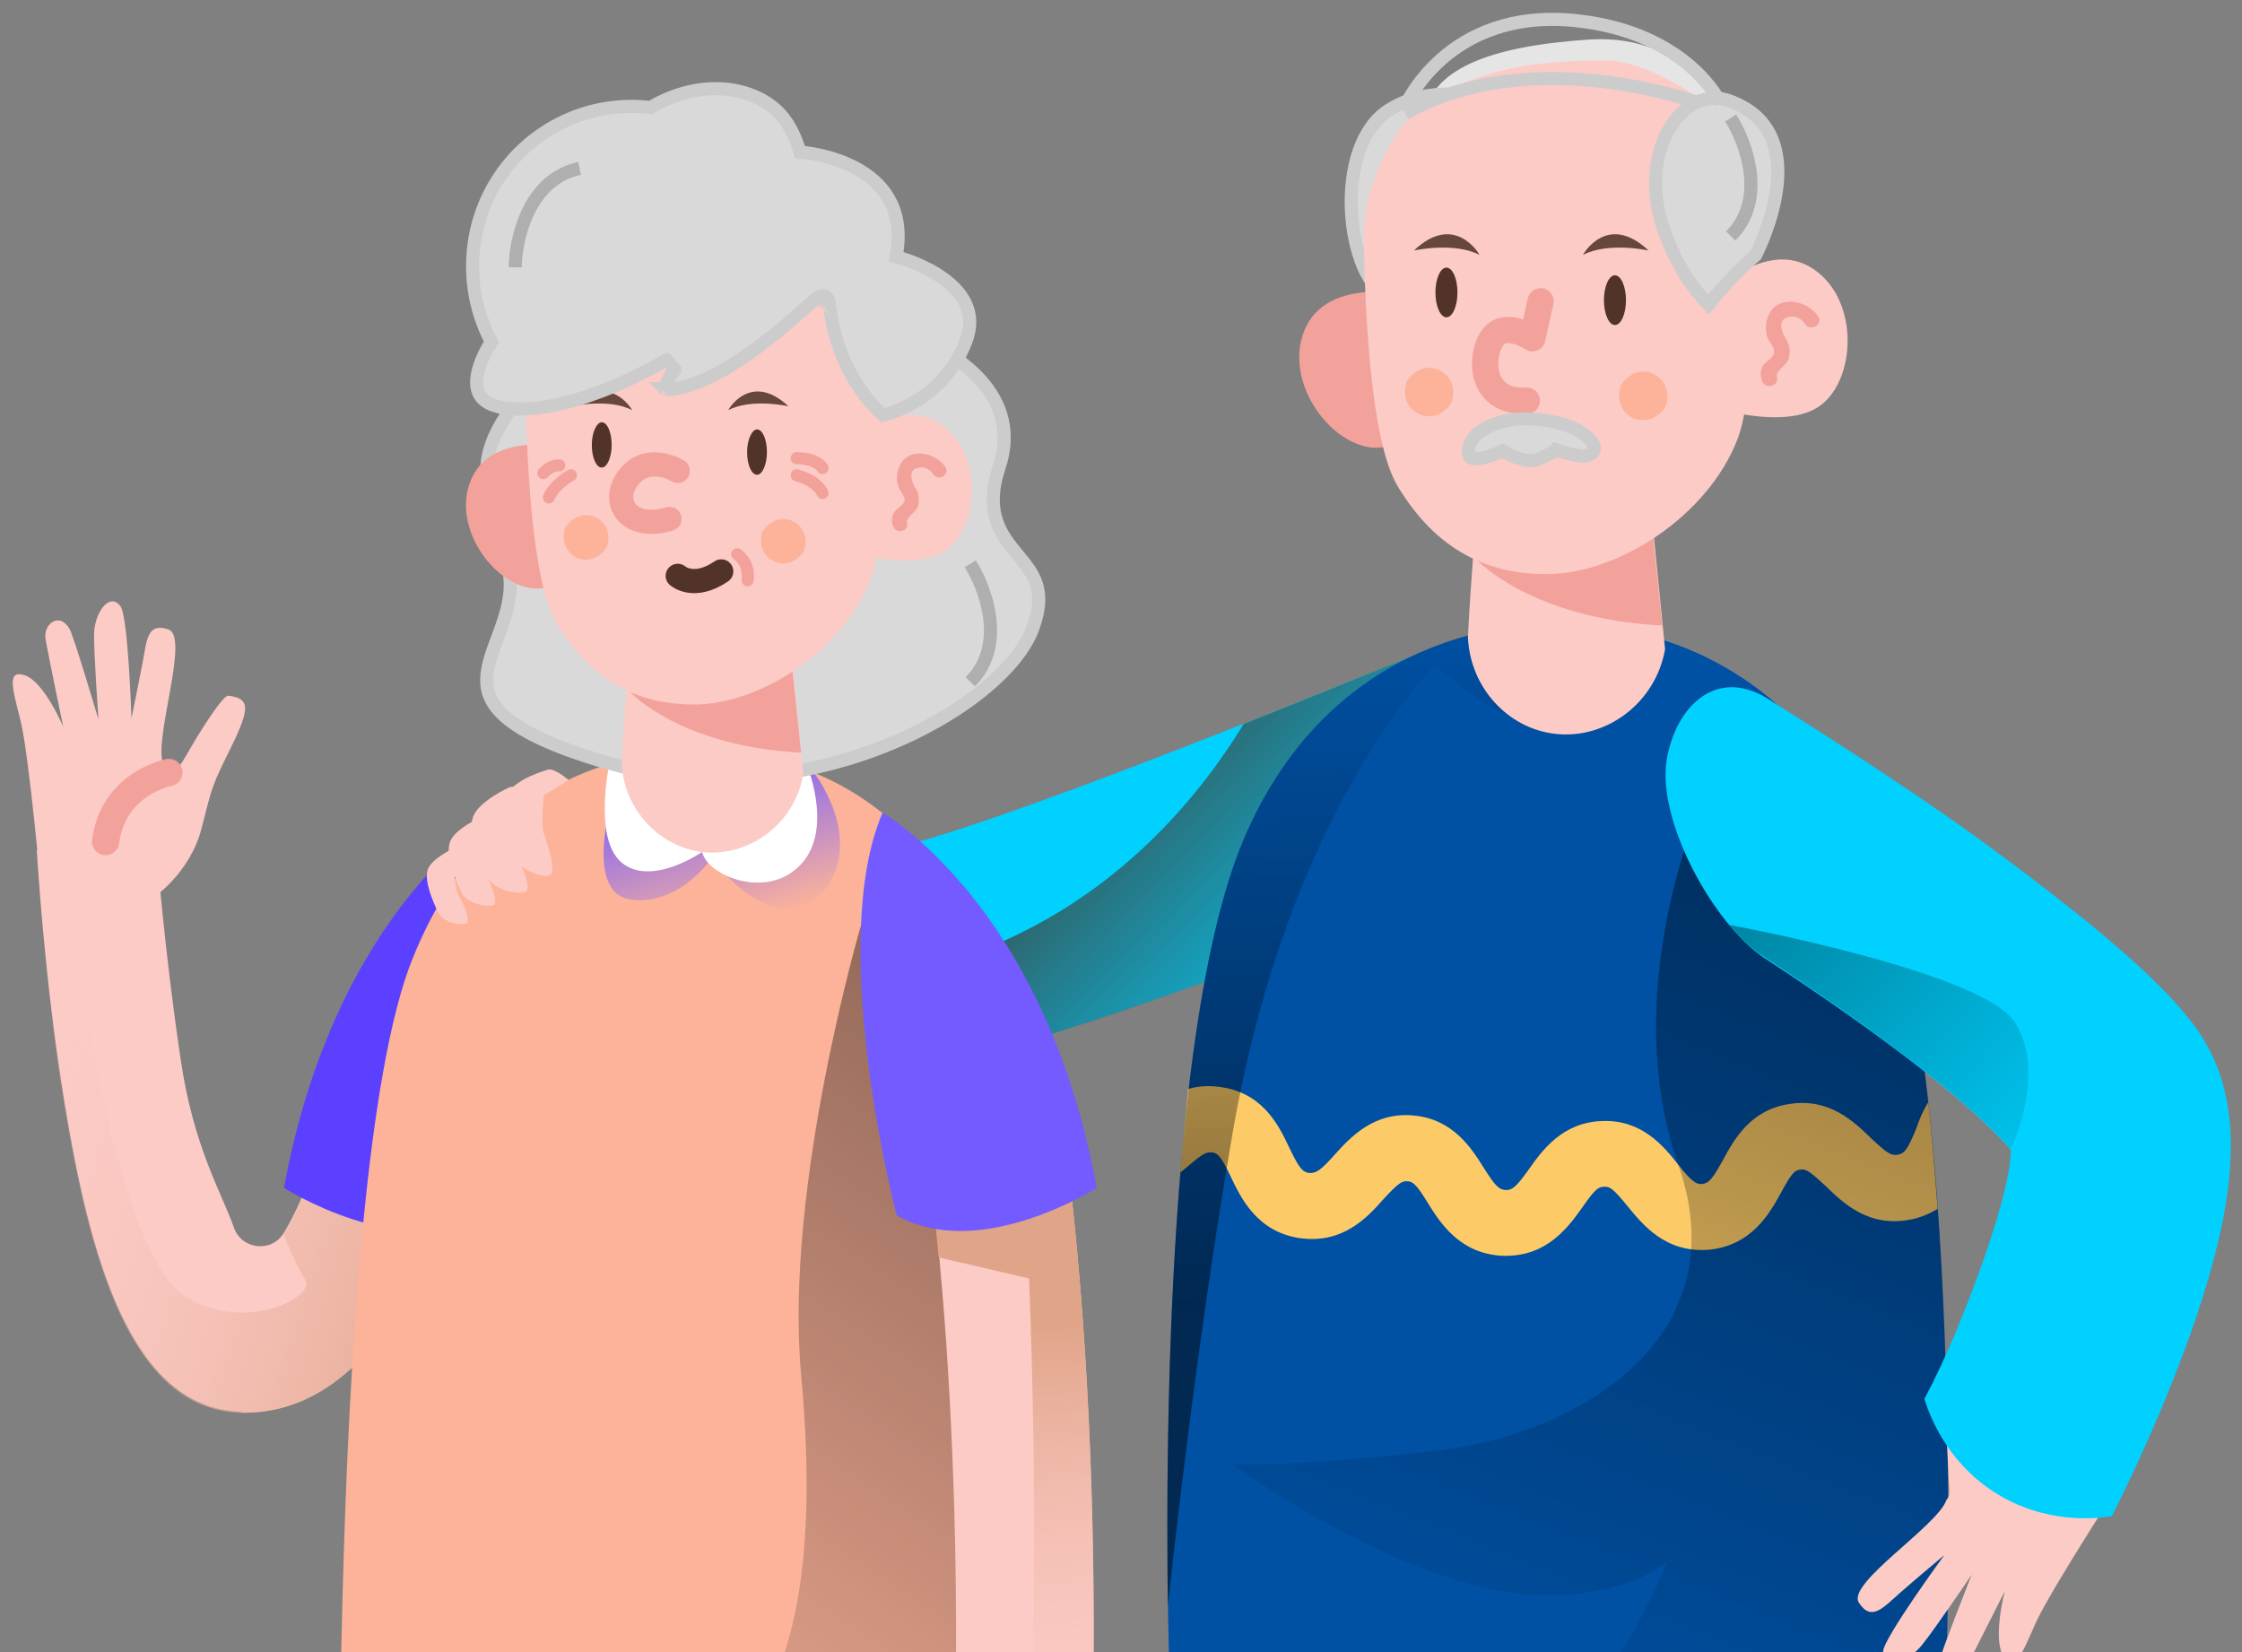 <svg width="171" height="126" viewBox="0 0 171 126" fill="none" xmlns="http://www.w3.org/2000/svg">
<rect x="0" y="0" width="171" height="126" fill="#808080" stroke="none"/>
<path d="M18.638 107.742C30.523 107.742 35.017 89.626 35.815 85.961L25.568 83.728L30.692 84.824L25.568 83.686C25.568 83.728 24.644 87.815 22.88 91.649C22.46 92.576 22.04 93.376 21.662 94.008C20.738 95.567 18.428 95.314 17.84 93.629C16.958 91.059 14.732 87.478 13.766 80.695C12.548 72.522 11.96 65.023 11.96 64.939L2.804 64.855C2.846 65.234 3.35 74.629 4.946 84.234C6.836 95.651 9.902 107.363 18.302 107.658C18.386 107.742 18.512 107.742 18.638 107.742Z" fill="#FCCBC6"/>
<path d="M11.666 68.478C11.666 68.478 14.48 66.624 15.362 63.212C16.244 59.799 16.118 60.052 17.63 56.977C19.142 53.901 19.016 53.269 17.42 53.059C17.042 53.017 15.74 55.081 15.152 56.008C13.976 57.861 13.094 60.178 12.422 58.198C11.75 56.218 14.48 48.551 12.842 48.003C11.204 47.456 11.204 48.846 10.868 50.573C10.532 52.342 10.028 54.786 10.028 54.786C10.028 54.786 9.776 47.034 9.188 46.234C8.348 45.096 7.172 46.781 7.172 48.424C7.172 50.068 7.508 54.87 7.508 54.87C7.508 54.87 5.66 48.635 5.324 48.003C4.568 46.613 3.266 47.582 3.476 48.761C3.686 49.983 4.82 55.418 4.82 55.418C4.82 55.418 3.35 51.963 1.88 51.5C0.536 51.078 0.914 52.385 1.544 54.87C2.216 57.398 3.224 68.815 3.224 68.815L11.666 68.478Z" fill="#FCCBC6"/>
<path d="M12.884 58.914C12.884 58.914 8.642 59.715 8.054 64.181" stroke="#F2A29B" stroke-width="2.081" stroke-miterlimit="10" stroke-linecap="round"/>
<path d="M3.98 77.957C4.232 79.979 4.526 82.17 4.904 84.318C6.794 95.735 9.86 107.447 18.26 107.742C18.386 107.742 18.512 107.742 18.638 107.742C29.138 107.742 33.883 93.544 35.395 87.773L24.896 86.214C24.434 87.731 23.762 89.753 22.88 91.733C22.46 92.66 22.04 93.46 21.662 94.092C21.662 94.092 21.662 94.092 21.62 94.134C22.166 95.44 22.796 96.873 23.258 97.547C24.224 98.937 18.512 101.76 14.018 98.811C9.524 95.862 6.752 77.999 6.752 77.999H3.98V77.957Z" fill="url(#paint0_linear)"/>
<path d="M65.341 81.917C66.307 81.917 67.273 81.875 68.239 81.748C78.276 80.611 103.77 70.458 108.768 68.436C113.052 66.708 115.152 61.779 113.43 57.482C111.708 53.185 111.624 48.467 107.34 50.194C96.588 54.533 72.397 64.349 66.391 65.023C61.393 65.571 53.665 62.074 50.683 60.305C46.693 57.903 41.527 59.209 39.175 63.212C36.781 67.214 38.083 72.396 42.073 74.755C43.375 75.555 54.337 81.917 65.341 81.917Z" fill="#00D1FF"/>
<path d="M60.469 81.538C62.065 81.79 63.703 81.917 65.341 81.917C66.306 81.917 67.272 81.875 68.239 81.748C75.546 80.948 90.96 75.345 100.788 71.595L111.708 52.385C110.91 50.362 109.86 49.183 107.34 50.194C104.106 51.5 99.654 53.311 94.866 55.207C91.716 60.347 83.904 71.048 68.91 74.249C60.217 76.103 59.083 78.968 60.469 81.538Z" fill="url(#paint1_linear)"/>
<path d="M38 61.99C38 61.99 25.61 69.025 21.662 90.595C21.662 90.595 30.566 96.283 36.908 92.702C36.95 92.744 42.367 71.974 38 61.99Z" fill="#5B40FF"/>
<path d="M95.118 63.422C102.468 46.992 117.84 47.498 118.806 47.708C119.772 47.498 135.143 46.95 142.493 63.422C150.095 80.189 148.415 127.332 148.457 127.627C129.557 135.589 108.096 135.589 89.196 127.627C89.196 127.332 87.516 80.189 95.118 63.422Z" fill="#0050A3"/>
<path d="M31.448 73.154C38.209 56.303 52.447 57.314 53.329 57.398C54.211 57.314 68.449 56.303 75.21 73.154C82.224 90.553 80.67 157.875 80.67 157.875H25.988C26.03 157.875 24.476 90.595 31.448 73.154Z" fill="#FCB39A"/>
<path d="M43.712 157.875H80.713C80.713 157.875 82.099 98.853 76.513 77.072L65.677 70.542C65.677 70.542 59.797 90.511 61.099 104.793C64.039 136.389 50.767 134.03 48.08 141.108C45.308 148.396 44.216 152.988 43.712 157.875Z" fill="url(#paint2_linear)"/>
<path d="M62.065 58.914C62.065 58.914 65.761 63.591 63.115 67.593C60.469 71.595 55.639 67.719 54.379 65.318C54.379 65.318 51.901 69.11 48.121 68.604C44.383 68.099 46.819 60.473 46.819 60.473L62.065 58.914Z" fill="url(#paint3_linear)"/>
<path d="M61.435 58.072C61.435 58.072 63.661 63.127 61.099 65.908C58.537 68.688 53.917 66.793 53.539 64.939L61.435 58.072Z" fill="white"/>
<path d="M46.568 57.777L53.54 64.981C53.54 64.981 49.676 67.677 47.408 65.781C45.14 63.886 46.568 57.777 46.568 57.777Z" fill="white"/>
<path d="M78.772 47.917L78.773 47.914C79.332 46.403 79.31 45.367 79.051 44.558C78.785 43.727 78.252 43.075 77.639 42.334L77.618 42.309C77.028 41.596 76.367 40.798 76.016 39.744C75.653 38.657 75.633 37.352 76.206 35.628C77.223 32.569 76.065 30.322 74.617 28.8C73.888 28.034 73.091 27.459 72.472 27.075C72.163 26.884 71.901 26.741 71.718 26.647C71.629 26.602 71.559 26.567 71.511 26.545C71.46 26.541 71.388 26.535 71.294 26.527C71.095 26.512 70.801 26.49 70.425 26.463C69.673 26.411 68.592 26.344 67.279 26.282C64.653 26.157 61.101 26.057 57.394 26.148C53.684 26.24 49.837 26.525 46.614 27.166C45.002 27.487 43.56 27.895 42.376 28.404C41.186 28.916 40.29 29.516 39.731 30.203L39.729 30.206C38.495 31.702 37.798 32.94 37.441 34.031C37.086 35.113 37.057 36.075 37.197 37.035C37.326 37.915 37.593 38.783 37.895 39.761C37.928 39.869 37.962 39.979 37.996 40.091C38.334 41.194 38.689 42.418 38.873 43.853C39.068 45.373 38.623 46.801 38.156 48.084C38.084 48.285 38.011 48.48 37.939 48.672C37.537 49.753 37.18 50.715 37.128 51.654C37.072 52.688 37.394 53.708 38.657 54.766C39.954 55.852 42.234 56.966 46.078 58.098C53.68 60.336 61.314 59.322 67.337 56.959C70.347 55.777 72.944 54.263 74.923 52.661C76.911 51.053 78.239 49.387 78.772 47.917Z" fill="#D9D9D9" stroke="#CCCCCC"/>
<path d="M74 43C75.167 44.833 76.8 49.2 74 52" stroke="#AFAFAF"/>
<path d="M60.217 48.087L61.267 59.041C60.637 62.832 57.109 65.402 53.539 64.981C50.221 64.56 47.575 61.695 47.407 58.198C47.659 53.564 47.869 51.963 48.121 47.329L60.217 48.087Z" fill="#FCCBC6"/>
<path d="M48.08 52.806C48.08 52.806 51.901 56.934 61.099 57.398L60.385 50.657L48.08 52.806Z" fill="#F2A29B"/>
<path d="M63.745 34.775C63.745 34.775 67.861 30.14 71.431 32.163C74.959 34.185 74.791 39.956 72.229 41.895C69.667 43.832 63.997 41.852 63.997 41.852L63.745 34.775Z" fill="#FCCBC6"/>
<path d="M43.921 34.227C43.921 34.227 37.915 32.668 36.067 36.291C34.219 39.914 37.579 44.675 40.771 44.886C43.963 45.096 47.617 40.294 47.617 40.294L43.921 34.227Z" fill="#F2A29B"/>
<path d="M45.013 20.282C42.073 21.925 40.015 26.812 40.099 30.14C40.183 35.828 40.645 44.506 42.451 47.54C45.265 52.216 48.919 53.691 52.825 53.733C57.949 53.775 64.249 49.646 66.349 44.296C68.407 38.945 66.517 22.431 66.517 22.431C66.517 22.431 61.057 17.628 57.025 17.586C50.557 17.586 47.533 18.892 45.013 20.282Z" fill="#FCCBC6"/>
<path d="M58.117 40.631C57.571 42.653 59.965 43.874 61.225 42.147C61.267 42.063 61.309 42.021 61.351 41.937C61.939 39.872 59.503 38.693 58.243 40.42C58.201 40.462 58.159 40.546 58.117 40.631Z" fill="#FCB39A"/>
<path d="M43.081 40.336C42.535 42.4 44.929 43.58 46.189 41.852C46.231 41.768 46.273 41.726 46.315 41.642C46.903 39.577 44.467 38.398 43.207 40.125C43.123 40.167 43.081 40.252 43.081 40.336Z" fill="#FCB39A"/>
<path d="M68.155 39.156C68.323 38.777 68.911 38.608 68.995 38.145C69.037 37.808 68.617 37.471 68.533 37.134C68.365 36.67 68.365 36.207 68.533 35.744C69.079 34.059 71.305 34.395 72.103 35.617C72.481 36.207 71.557 36.755 71.179 36.165C70.885 35.744 70.423 35.533 69.919 35.702C69.205 35.912 69.583 36.839 69.835 37.26C70.129 37.681 70.129 38.187 70.003 38.651C69.877 39.03 69.079 39.493 69.163 39.83C69.415 40.504 68.365 40.799 68.113 40.125C67.987 39.788 67.987 39.493 68.155 39.156Z" fill="#F2A29B"/>
<path d="M56.983 34.48C56.983 35.449 57.319 36.207 57.739 36.207C58.159 36.207 58.495 35.407 58.495 34.48C58.495 33.511 58.159 32.752 57.739 32.752C57.361 32.752 56.983 33.511 56.983 34.48Z" fill="#513329"/>
<path d="M45.139 33.932C45.139 34.901 45.475 35.659 45.895 35.659C46.315 35.659 46.651 34.859 46.651 33.932C46.651 32.963 46.315 32.205 45.895 32.205C45.517 32.205 45.139 32.963 45.139 33.932Z" fill="#513329"/>
<path d="M60.133 30.983C60.133 30.983 57.319 30.351 55.555 31.278C55.513 31.278 57.235 28.287 60.133 30.983Z" fill="#66463D"/>
<path d="M43.627 30.983C43.627 30.983 46.441 30.351 48.205 31.278C48.247 31.278 46.483 28.287 43.627 30.983Z" fill="#66463D"/>
<path d="M51.692 35.912C51.692 35.912 49.55 34.606 48.08 36.249C46.4 38.145 47.87 40.546 51.062 39.577" stroke="#F2A29B" stroke-width="1.844" stroke-miterlimit="10" stroke-linecap="round" stroke-linejoin="round"/>
<path d="M42.662 35.491C42.662 35.491 42.074 35.407 41.444 36.081" stroke="#F2A29B" stroke-width="0.922" stroke-miterlimit="10" stroke-linecap="round" stroke-linejoin="round"/>
<path d="M43.544 36.249C43.544 36.249 42.368 36.839 41.864 37.934" stroke="#F2A29B" stroke-width="0.922" stroke-miterlimit="10" stroke-linecap="round" stroke-linejoin="round"/>
<path d="M60.763 36.249C60.763 36.249 62.233 36.586 62.737 37.597" stroke="#F2A29B" stroke-width="0.922" stroke-miterlimit="10" stroke-linecap="round" stroke-linejoin="round"/>
<path d="M60.763 34.943C60.763 34.943 62.233 34.901 62.737 35.702" stroke="#F2A29B" stroke-width="0.922" stroke-miterlimit="10" stroke-linecap="round" stroke-linejoin="round"/>
<path d="M56.228 42.274C56.228 42.274 57.194 42.863 57.026 44.254" stroke="#F2A29B" stroke-width="0.922" stroke-miterlimit="10" stroke-linecap="round" stroke-linejoin="round"/>
<path d="M51.692 43.917C51.692 43.917 52.91 45.012 55.01 43.58" stroke="#513329" stroke-width="1.844" stroke-miterlimit="10" stroke-linecap="round" stroke-linejoin="round"/>
<path d="M63.23 22.981L63.233 22.995L63.234 23.01C63.56 26.096 64.648 28.303 65.646 29.733C66.145 30.45 66.623 30.972 66.972 31.313C67.13 31.467 67.261 31.583 67.356 31.664C67.482 31.632 67.658 31.584 67.873 31.513C68.338 31.359 68.982 31.104 69.684 30.698C71.087 29.887 72.717 28.48 73.653 26.083C74.1 24.938 74.02 24.004 73.68 23.234C73.333 22.448 72.695 21.79 71.961 21.255C71.229 20.723 70.432 20.335 69.812 20.08C69.503 19.953 69.241 19.859 69.058 19.799C68.966 19.768 68.894 19.746 68.846 19.731C68.822 19.724 68.804 19.719 68.793 19.715L68.78 19.712L68.778 19.711L68.778 19.711L68.778 19.711L68.777 19.711L68.354 19.594L68.416 19.159C68.664 17.407 68.341 16.091 67.749 15.092C67.152 14.085 66.258 13.362 65.306 12.843C64.354 12.325 63.363 12.022 62.604 11.849C62.226 11.763 61.91 11.71 61.689 11.679C61.578 11.663 61.492 11.653 61.435 11.647C61.407 11.644 61.385 11.642 61.371 11.64L61.356 11.639L61.354 11.639L61.353 11.639L61.353 11.639L61.353 11.639L61.017 11.612L60.916 11.29C60.437 9.769 59.692 8.729 58.827 8.087L58.825 8.086C56.54 6.377 52.982 6.259 49.757 8.119L49.615 8.2L49.453 8.183C44.978 7.697 40.581 9.76 38.08 13.524C35.66 17.165 35.377 21.902 37.354 25.829L37.484 26.086L37.326 26.327L37.326 26.327L37.326 26.327L37.326 26.328L37.325 26.329L37.32 26.337C37.317 26.342 37.312 26.349 37.307 26.357C37.304 26.362 37.3 26.368 37.296 26.375C37.276 26.408 37.245 26.459 37.206 26.525C37.13 26.658 37.026 26.848 36.917 27.079C36.695 27.546 36.464 28.149 36.385 28.748C36.305 29.347 36.384 29.877 36.698 30.277C37.011 30.676 37.637 31.05 38.883 31.159C41.403 31.38 44.374 30.473 46.763 29.474C47.947 28.978 48.97 28.468 49.696 28.082C50.059 27.889 50.347 27.727 50.544 27.614C50.642 27.557 50.718 27.513 50.768 27.483L50.825 27.449L50.839 27.441L50.842 27.439L50.843 27.439L50.843 27.439L50.843 27.439L51.483 28.188C51.484 28.189 51.484 28.189 51.484 28.189L51.484 28.189L51.484 28.19L51.479 28.195L51.459 28.22C51.441 28.241 51.415 28.274 51.382 28.316C51.317 28.4 51.229 28.518 51.137 28.655C50.942 28.945 50.769 29.262 50.714 29.503C50.696 29.585 50.698 29.63 50.7 29.648C50.708 29.652 50.721 29.658 50.741 29.664C50.83 29.692 51.011 29.715 51.336 29.675C51.655 29.637 52.079 29.542 52.634 29.368C54.825 28.683 57.24 26.978 59.146 25.434C60.092 24.667 60.898 23.953 61.476 23.441L61.488 23.43C61.768 23.181 62.001 22.975 62.166 22.838C62.245 22.772 62.327 22.707 62.397 22.662C62.422 22.646 62.492 22.6 62.582 22.575C62.619 22.564 62.746 22.531 62.897 22.583C63.103 22.656 63.205 22.832 63.23 22.981ZM62.94 23.501C62.94 23.502 62.939 23.502 62.938 23.503C62.946 23.498 62.947 23.497 62.94 23.501ZM50.69 29.641C50.69 29.641 50.691 29.642 50.694 29.644C50.692 29.642 50.691 29.641 50.69 29.641Z" fill="#D9D9D9" stroke="#CCCCCC"/>
<path d="M39.296 20.388C39.317 18.215 40.329 13.664 44.203 12.843" stroke="#AFAFAF"/>
<path d="M82.393 152.104C85.207 114.609 81.385 88.278 81.217 87.183L70.843 88.742C70.885 89.121 74.665 115.157 71.935 151.303L82.393 152.104ZM70.843 88.742L76.051 87.941L70.843 88.742Z" fill="#FCCBC6"/>
<path d="M36.614 62.369C36.614 62.369 34.64 63.212 34.304 64.265C33.968 65.276 34.766 67.088 35.144 67.972C35.522 68.857 36.866 69.152 37.538 69.068C38.21 68.983 37.244 67.088 36.95 66.456C36.656 65.866 36.614 64.054 36.614 64.054L38.042 62.875C38.042 62.875 37.034 62.158 36.614 62.369Z" fill="#FCCBC6"/>
<path d="M34.641 64.686C34.641 64.686 32.919 65.445 32.624 66.329C32.331 67.214 33.044 68.773 33.38 69.531C33.717 70.289 34.892 70.584 35.48 70.458C36.068 70.374 35.228 68.731 34.934 68.183C34.682 67.635 34.641 66.076 34.641 66.076L35.858 65.065C35.9 65.15 35.018 64.518 34.641 64.686Z" fill="#FCCBC6"/>
<path d="M38.84 60.052C38.84 60.052 36.488 61.105 36.068 62.327C35.648 63.549 36.614 65.739 37.076 66.75C37.538 67.804 39.176 68.183 39.974 68.056C40.772 67.93 39.596 65.655 39.26 64.939C38.882 64.223 38.84 62.032 38.84 62.032L40.562 60.642C40.562 60.642 39.344 59.799 38.84 60.052Z" fill="#FCCBC6"/>
<path d="M41.78 58.704C41.78 58.704 39.302 59.378 38.714 60.557C38.126 61.737 38.798 64.012 39.092 65.107C39.428 66.203 40.94 66.835 41.78 66.793C42.62 66.793 41.738 64.391 41.486 63.591C41.234 62.833 41.486 60.642 41.486 60.642L43.376 59.504C43.376 59.504 42.284 58.535 41.78 58.704Z" fill="#FCCBC6"/>
<path d="M90.036 89.416C90.204 89.289 90.33 89.163 90.498 89.037C91.674 88.025 92.01 87.815 92.472 87.899H92.514C92.934 87.983 93.186 88.32 93.858 89.711C94.656 91.396 95.874 93.924 99.108 94.429H99.15C102.426 94.892 104.316 92.828 105.534 91.438C106.584 90.3 106.92 90.048 107.34 90.09H107.382C107.802 90.132 108.096 90.427 108.894 91.733C109.86 93.292 111.372 95.651 114.647 95.777H114.689H114.857C118.049 95.777 119.645 93.544 120.695 92.07C121.577 90.806 121.871 90.511 122.333 90.511H122.375C122.795 90.469 123.131 90.764 124.097 91.944C125.273 93.376 126.995 95.567 130.313 95.314H130.355C133.631 94.977 134.975 92.533 135.857 90.932C136.613 89.542 136.865 89.247 137.285 89.205H137.327C137.747 89.121 138.083 89.374 139.217 90.427C140.561 91.733 142.535 93.671 145.769 92.997H145.811C146.567 92.828 147.239 92.533 147.785 92.196C147.575 89.458 147.365 86.719 147.071 84.065C146.651 84.74 146.357 85.456 146.147 86.088C145.517 87.604 145.307 87.941 144.761 88.068C144.215 88.152 143.921 87.941 142.703 86.804C141.443 85.582 139.553 83.728 136.529 84.192C133.505 84.613 132.245 86.93 131.405 88.489C130.607 89.921 130.355 90.216 129.851 90.3C129.347 90.343 129.011 90.09 128.003 88.826C126.911 87.436 125.231 85.371 122.207 85.498C119.183 85.582 117.629 87.731 116.621 89.163C115.655 90.511 115.361 90.764 114.857 90.764C114.311 90.722 114.059 90.469 113.177 89.079C112.254 87.604 110.826 85.329 107.802 85.076C104.778 84.782 102.972 86.762 101.796 88.068C100.704 89.289 100.368 89.5 99.822 89.458C99.318 89.374 99.066 89.037 98.352 87.562C97.596 85.961 96.462 83.56 93.48 82.97C92.43 82.759 91.464 82.802 90.624 83.054C90.414 85.161 90.204 87.309 90.036 89.416Z" fill="#FCCB68"/>
<path d="M115.698 138.58C126.912 139.044 138.209 136.937 148.667 132.219C149.885 131.671 150.851 130.154 150.851 128.848C150.851 127.879 150.305 127.332 149.507 127.332C149.255 127.332 148.961 127.374 148.667 127.5C148.583 127.542 148.541 127.542 148.457 127.585C148.415 127.29 150.095 80.737 142.661 63.675L129.684 61.484C129.684 61.484 123.384 75.64 128.004 88.826C132.623 102.012 120.528 109.385 109.482 110.649C98.436 111.913 94.026 111.702 94.026 111.702C94.026 111.702 106.878 121.012 116.79 121.602C124.014 122.024 127.164 119.075 127.164 119.075C127.164 119.075 123.804 128.216 117.168 133.525C115.488 134.873 113.598 135.758 111.54 135.842C107.298 136.137 110.448 137.316 115.698 138.58Z" fill="url(#paint4_linear)"/>
<path d="M148.667 113.893C148.667 113.724 148.667 113.64 148.667 113.556L148.457 109.174C148.751 108.964 148.961 108.795 149.339 108.5C152.153 106.352 155.597 106.646 155.597 106.646L162.611 111.702C162.611 111.702 156.269 121.434 155.219 123.877C154.169 126.279 153.623 127.585 152.825 126.363C151.943 125.015 152.909 121.349 152.909 121.349C152.909 121.349 150.347 126.405 149.801 127.5C149.213 128.596 147.575 128.554 147.827 126.953C147.953 126.236 150.389 120.086 150.389 120.086C150.389 120.086 147.659 124.13 146.609 125.436C145.601 126.742 143.585 127.374 143.627 125.942C143.669 124.93 148.289 118.611 148.289 118.611C148.289 118.611 146.315 120.254 144.971 121.434C143.627 122.613 142.745 123.709 141.779 122.234C140.813 120.76 147.785 116.378 148.457 114.398C148.625 114.188 148.667 114.061 148.667 113.893Z" fill="#FCCBC6"/>
<path d="M127.122 57.946C127.836 53.733 131.027 50.826 134.933 53.354C135.185 53.522 145.223 59.757 151.775 64.602C165.425 74.629 167.819 78.336 168.953 80.99C171.136 86.13 170.339 93.123 166.391 103.571C163.997 109.933 161.225 115.325 161.099 115.578C161.099 115.578 161.099 115.578 161.099 115.62C160.175 115.788 156.017 116.378 151.985 113.724C148.289 111.281 147.071 107.658 146.777 106.689C148.373 103.698 149.927 99.948 151.439 95.651C152.615 92.239 153.371 89.289 153.371 87.689C150.431 84.318 144.047 79.263 134.513 73.028C130.607 70.374 126.366 62.538 127.122 57.946Z" fill="#00D1FF"/>
<path d="M131.909 70.542C132.749 71.553 133.631 72.396 134.513 72.944C144.047 79.221 150.43 84.276 153.37 87.604C153.37 87.604 156.184 81.833 153.664 77.957C151.144 74.081 131.909 70.542 131.909 70.542Z" fill="url(#paint5_linear)"/>
<path d="M89.07 122.487C89.112 122.108 91.086 103.276 94.026 86.34C98.31 61.569 109.481 50.657 109.481 50.657C111.707 52.974 115.361 54.744 115.361 54.744L114.605 47.877C109.271 48.677 100.242 51.921 95.118 63.38C89.028 76.861 88.902 109.764 89.07 122.487Z" fill="url(#paint6_linear)"/>
<path d="M125.82 37.639L126.996 49.52C126.282 53.606 122.502 56.429 118.596 55.965C114.984 55.544 112.128 52.427 111.96 48.593C112.212 43.58 112.464 41.852 112.716 36.839L125.82 37.639Z" fill="#FCCBC6"/>
<path d="M112.674 42.737C112.674 42.737 116.832 47.203 126.786 47.708L126.03 40.42L112.674 42.737Z" fill="#F2A29B"/>
<path d="M131.952 9.202C131.784 8.865 128.928 2.546 121.284 3.01C113.64 3.515 108.978 5.242 108.558 9.202C108.138 13.163 131.952 9.202 131.952 9.202Z" fill="#E5E5E5"/>
<path d="M105.931 8.401L105.931 8.401L105.927 8.403C104.885 9.063 104.136 10.162 103.663 11.516C103.191 12.869 103.006 14.444 103.073 15.995C103.139 17.547 103.454 19.049 103.959 20.252C104.471 21.471 105.144 22.308 105.873 22.653L105.875 22.654C106.101 22.762 106.353 22.747 106.702 22.493C107.069 22.226 107.473 21.736 107.896 21.041C108.736 19.66 109.552 17.639 110.268 15.53C110.982 13.428 111.588 11.271 112.015 9.637C112.229 8.82 112.398 8.136 112.513 7.656C112.537 7.556 112.559 7.465 112.578 7.383C112.521 7.371 112.458 7.359 112.392 7.347C111.973 7.27 111.379 7.19 110.684 7.175C109.287 7.144 107.518 7.379 105.931 8.401Z" fill="#D9D9D9" stroke="#CCCCCC"/>
<path d="M129.684 23.189C129.684 23.189 134.178 18.176 137.999 20.325C141.821 22.515 141.653 28.792 138.881 30.899C136.109 33.005 129.936 30.857 129.936 30.857L129.684 23.189Z" fill="#FCCBC6"/>
<path d="M108.18 22.599C108.18 22.599 101.67 20.914 99.654 24.832C97.68 28.792 101.292 33.89 104.736 34.143C108.222 34.353 112.128 29.129 112.128 29.129L108.18 22.599Z" fill="#F2A29B"/>
<path d="M109.356 7.475C106.164 9.245 103.938 14.553 104.022 18.176C104.106 24.327 104.61 33.764 106.584 37.05C109.608 42.105 113.598 43.748 117.84 43.79C123.384 43.832 130.23 39.367 132.498 33.553C134.765 27.739 132.708 9.834 132.708 9.834C132.708 9.834 126.786 4.61 122.418 4.61C115.362 4.568 112.044 5.959 109.356 7.475Z" fill="#FCCBC6"/>
<path d="M123.593 29.509C122.963 31.741 125.567 33.005 126.953 31.152C126.995 31.067 127.037 30.983 127.079 30.899C127.709 28.666 125.063 27.36 123.719 29.256C123.635 29.34 123.593 29.424 123.593 29.509Z" fill="#FCB39A"/>
<path d="M107.256 29.214C106.626 31.447 109.272 32.71 110.616 30.857C110.658 30.772 110.7 30.688 110.742 30.604C111.372 28.371 108.726 27.065 107.382 28.961C107.298 29.045 107.256 29.129 107.256 29.214Z" fill="#FCB39A"/>
<path d="M134.43 27.95C134.64 27.529 135.27 27.36 135.312 26.855C135.354 26.475 134.934 26.096 134.808 25.759C134.64 25.254 134.64 24.748 134.808 24.242C135.396 22.431 137.79 22.81 138.672 24.116C139.092 24.748 138.084 25.338 137.664 24.706C137.37 24.242 136.866 24.032 136.32 24.2C135.522 24.453 135.942 25.422 136.236 25.886C136.53 26.349 136.572 26.897 136.404 27.402C136.278 27.823 135.396 28.329 135.522 28.708C135.774 29.424 134.64 29.761 134.388 29.045C134.262 28.624 134.262 28.287 134.43 27.95Z" fill="#F2A29B"/>
<path d="M130.298 23.219C130.507 22.963 130.805 22.606 131.167 22.195C131.882 21.384 132.857 20.352 133.905 19.459C133.908 19.453 133.911 19.447 133.914 19.441C133.949 19.372 134 19.269 134.062 19.137C134.187 18.872 134.358 18.488 134.541 18.019C134.908 17.077 135.317 15.805 135.499 14.46C135.681 13.11 135.63 11.727 135.12 10.536C134.618 9.365 133.653 8.332 131.906 7.692C130.225 7.083 128.506 7.89 127.39 9.702C126.277 11.509 125.832 14.25 126.799 17.22C127.535 19.456 128.515 21.05 129.304 22.079C129.698 22.594 130.045 22.968 130.29 23.211C130.293 23.214 130.295 23.216 130.298 23.219Z" fill="#D9D9D9" stroke="#CCCCCC"/>
<path d="M132 9C133.167 10.833 134.8 15.2 132 18" stroke="#AFAFAF"/>
<path d="M123.174 24.79C122.71 24.79 122.334 23.941 122.334 22.894C122.334 21.847 122.71 20.998 123.174 20.998C123.638 20.998 124.014 21.847 124.014 22.894C124.014 23.941 123.638 24.79 123.174 24.79Z" fill="#513329"/>
<path d="M110.322 24.2C109.858 24.2 109.482 23.352 109.482 22.305C109.482 21.258 109.858 20.409 110.322 20.409C110.786 20.409 111.162 21.258 111.162 22.305C111.162 23.352 110.786 24.2 110.322 24.2Z" fill="#513329"/>
<path d="M117.504 22.979L116.874 25.801C116.874 25.801 114.774 24.369 113.808 25.801C112.842 27.234 112.884 30.73 116.454 30.562" stroke="#F2A29B" stroke-width="2" stroke-miterlimit="10" stroke-linecap="round" stroke-linejoin="round"/>
<path d="M125.736 19.103C125.736 19.103 122.67 18.429 120.738 19.44C120.738 19.398 122.586 16.154 125.736 19.103Z" fill="#66463D"/>
<path d="M107.844 19.103C107.844 19.103 110.91 18.429 112.842 19.44C112.842 19.398 110.952 16.154 107.844 19.103Z" fill="#66463D"/>
<path d="M131.238 7.896C131.238 7.896 128.802 2.504 120.235 1.577C110.323 0.524 107.131 8.191 107.131 8.191" stroke="#CCCCCC" stroke-miterlimit="10"/>
<path d="M129.684 7.896C129.684 7.896 117 3.136 107.172 8.655" stroke="#CCCCCC" stroke-miterlimit="10"/>
<path d="M114.344 34.494L114.345 34.494L114.345 34.494L114.345 34.494L114.345 34.494L114.585 34.377L114.815 34.511L114.816 34.511L114.816 34.511L114.816 34.511L114.816 34.511L114.818 34.512L114.83 34.519C114.841 34.525 114.858 34.535 114.881 34.547C114.927 34.572 114.996 34.608 115.082 34.65C115.256 34.734 115.497 34.841 115.769 34.933C116.346 35.128 116.919 35.204 117.3 35.034C117.861 34.784 118.162 34.632 118.319 34.547C118.382 34.512 118.418 34.49 118.437 34.478L118.629 34.286L118.922 34.385L118.922 34.385L118.922 34.385L118.922 34.385L118.924 34.385L118.93 34.387L118.957 34.396C118.98 34.404 119.016 34.415 119.062 34.429C119.154 34.457 119.287 34.496 119.446 34.54C119.764 34.626 120.18 34.725 120.591 34.784C121.016 34.829 121.368 34.662 121.518 34.46C121.587 34.368 121.62 34.263 121.607 34.139C121.594 34.01 121.527 33.822 121.325 33.585C120.824 33.011 120.033 32.586 119.077 32.312C118.128 32.039 117.057 31.927 116.048 31.946C115.002 31.987 113.947 32.265 113.175 32.733C112.403 33.2 111.982 33.806 111.998 34.511C112.002 34.681 112.038 34.774 112.068 34.823C112.096 34.868 112.134 34.902 112.198 34.931C112.348 34.997 112.609 35.012 112.962 34.951C113.298 34.893 113.643 34.78 113.912 34.677C114.045 34.626 114.155 34.579 114.232 34.546C114.27 34.529 114.299 34.515 114.319 34.506L114.34 34.496L114.344 34.494Z" fill="#D9D9D9" stroke="#CCCCCC"/>
<path d="M78.487 97.504C78.487 97.504 80.125 134.325 76.681 151.682L82.393 152.104C85.207 114.609 81.385 88.278 81.217 87.183L76.009 87.983L70.801 88.784C70.801 88.91 71.179 91.438 71.599 95.904L78.487 97.504Z" fill="url(#paint7_linear)"/>
<path d="M67.315 61.99C67.315 61.99 79.704 69.025 83.652 90.595C83.652 90.595 74.749 96.283 68.407 92.702C68.365 92.744 62.989 71.974 67.315 61.99Z" fill="#735BFF"/>
<path d="M73.363 67.424C75.672 74.334 78.319 84.276 78.361 93.039C81.426 92.07 83.652 90.637 83.652 90.637C81.552 79.178 77.1 71.806 73.363 67.424Z" fill="url(#paint8_linear)"/>
<defs>
<linearGradient id="paint0_linear" x1="-3.958" y1="87.787" x2="37.854" y2="100.983" gradientUnits="userSpaceOnUse">
<stop stop-color="#FCCBC6" stop-opacity="0"/>
<stop offset="0.443" stop-color="#F1BBAD" stop-opacity="0.445"/>
<stop offset="0.995" stop-color="#E0A488"/>
</linearGradient>
<linearGradient id="paint1_linear" x1="101.389" y1="81.169" x2="69.322" y2="50.724" gradientUnits="userSpaceOnUse">
<stop stop-color="#511500" stop-opacity="0"/>
<stop offset="0.995" stop-color="#511500"/>
</linearGradient>
<linearGradient id="paint2_linear" x1="48.614" y1="151.676" x2="100.918" y2="72.411" gradientUnits="userSpaceOnUse">
<stop stop-opacity="0"/>
<stop offset="0.995" stop-opacity="0.5"/>
</linearGradient>
<linearGradient id="paint3_linear" x1="56.776" y1="70.557" x2="52.975" y2="58.066" gradientUnits="userSpaceOnUse">
<stop stop-color="#735BFF" stop-opacity="0"/>
<stop offset="0.995" stop-color="#735BFF"/>
</linearGradient>
<linearGradient id="paint4_linear" x1="119.745" y1="138.246" x2="188.022" y2="-31.226" gradientUnits="userSpaceOnUse">
<stop stop-opacity="0"/>
<stop offset="0.995"/>
</linearGradient>
<linearGradient id="paint5_linear" x1="160.58" y1="91.263" x2="125.197" y2="57.669" gradientUnits="userSpaceOnUse">
<stop stop-opacity="0"/>
<stop offset="0.995" stop-opacity="0.5"/>
</linearGradient>
<linearGradient id="paint6_linear" x1="101.243" y1="47.842" x2="102.511" y2="99.871" gradientUnits="userSpaceOnUse">
<stop stop-opacity="0"/>
<stop offset="0.995" stop-color="#010101" stop-opacity="0.5"/>
</linearGradient>
<linearGradient id="paint7_linear" x1="80.913" y1="136.737" x2="76.898" y2="101.14" gradientUnits="userSpaceOnUse">
<stop stop-color="#FCCBC6" stop-opacity="0"/>
<stop offset="0.443" stop-color="#F1BBAD" stop-opacity="0.445"/>
<stop offset="0.995" stop-color="#E0A488"/>
</linearGradient>
<linearGradient id="paint8_linear" x1="72.975" y1="87.448" x2="84.371" y2="70.177" gradientUnits="userSpaceOnUse">
<stop stop-color="#735BFF" stop-opacity="0"/>
<stop offset="0.995" stop-color="#735BFF"/>
</linearGradient>
</defs>
</svg>
